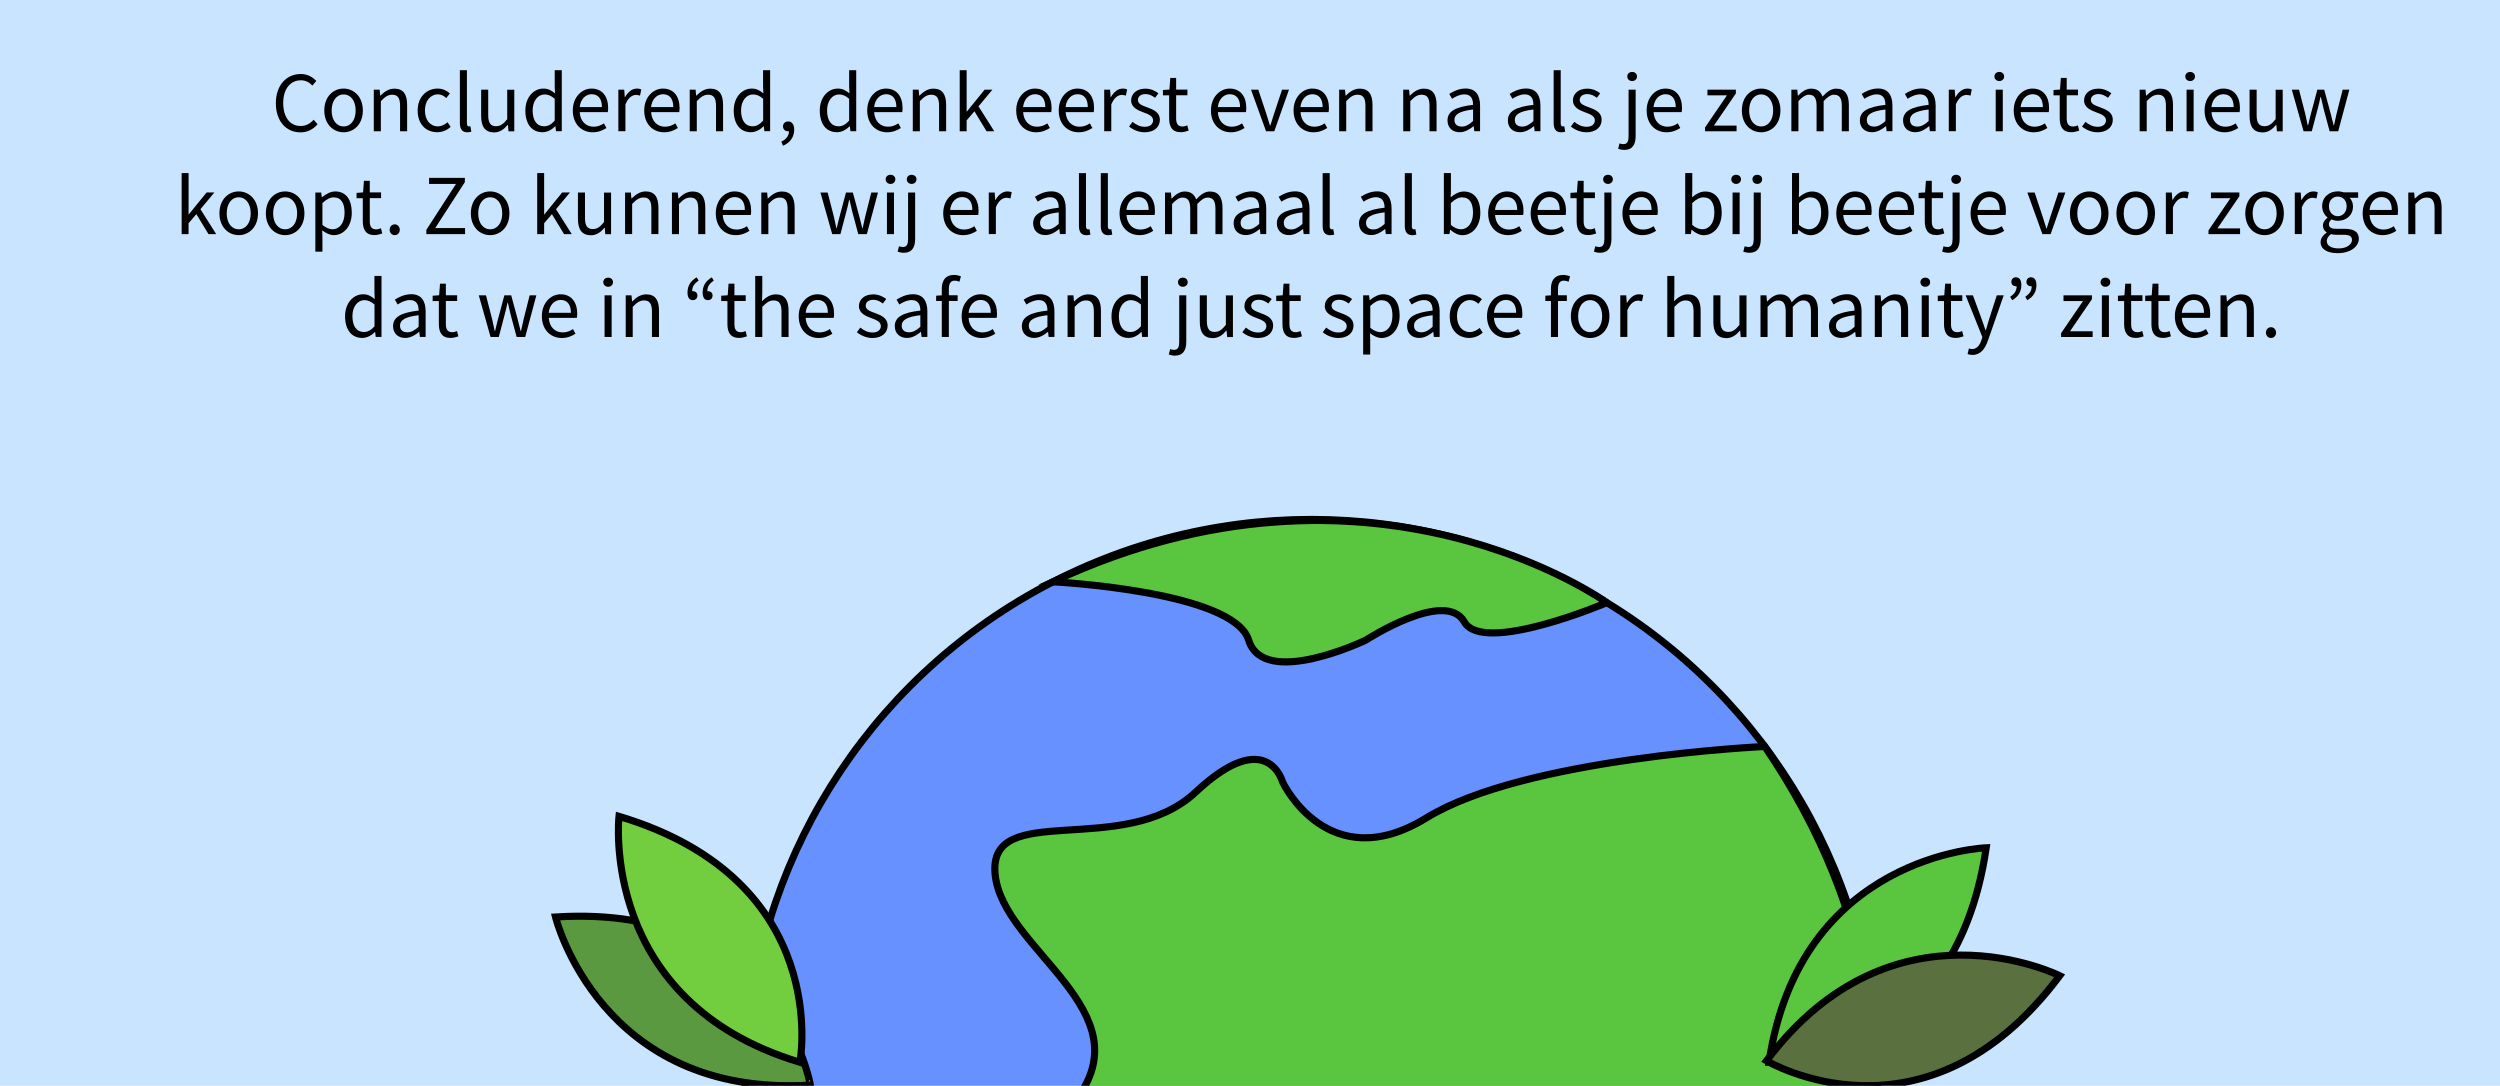 <?xml version="1.0" encoding="utf-8"?>
<!-- Generator: Adobe Illustrator 28.0.0, SVG Export Plug-In . SVG Version: 6.00 Build 0)  -->
<svg version="1.1" id="Laag_1" xmlns="http://www.w3.org/2000/svg" xmlns:xlink="http://www.w3.org/1999/xlink" x="0px" y="0px"
	 viewBox="0 0 350 152" style="enable-background:new 0 0 350 152;" xml:space="preserve">
<style type="text/css">
	.st0{fill:#C9E4FF;}
	.st1{fill:#6691FF;stroke:#000000;stroke-miterlimit:10;}
	.st2{fill:#5AC63F;stroke:#000000;stroke-miterlimit:10;}
	.st3{fill:#5A993F;stroke:#000000;stroke-miterlimit:10;}
	.st4{fill:#72CE3F;stroke:#000000;stroke-miterlimit:10;}
	.st5{fill:#5A703F;stroke:#000000;stroke-miterlimit:10;}
	.st6{fill:none;}
</style>
<rect class="st0" width="350" height="152"/>
<g>
	<g>
		<circle class="st1" cx="183.59" cy="152" r="79.28"/>
		<path class="st2" d="M147.4,81.45c0,0,25.29,1.28,27.41,8.16s16.42,0,16.42,0s11.12-7.22,13.77-2.55s19.96-2.69,19.96-2.69
			S192.03,60.57,147.4,81.45z"/>
		<path class="st2" d="M247.07,104.51c0,0-33.6,1.52-47.37,9.99s-20.13-5-20.13-5s-2.12-8.02-12.18,1.4
			c-10.06,9.42-29.13,0.95-28.07,11.54s21.19,19.07,11.12,31.78s10.59,17.17,12.71,21.3c2.12,4.13,5.83,27.49,5.83,27.49
			s7.94,16.89,12.18,14.24c4.24-2.65,5.02-14.07,5.02-14.07s-0.06-16.15,7-16.66c7.05-0.52,9.7-15.88,9.7-15.88
			s27.01,16.45,28.6,11.14s15.6-1.93,15.6-1.93l3.58,14.43C250.66,194.28,279.62,152.25,247.07,104.51z"/>
	</g>
	<path class="st2" d="M278.07,118.69c0,0-26.1,0.88-30.41,30.04C247.66,148.73,273.51,149.79,278.07,118.69z"/>
	<path class="st3" d="M77.77,128.38c0,0,6.26,25.35,35.68,23.53C113.46,151.91,109.15,126.4,77.77,128.38z"/>
	<path class="st4" d="M86.66,114.29c0,0-2.9,25.95,25.33,34.43C111.99,148.72,116.77,123.3,86.66,114.29z"/>
	<path class="st5" d="M288.36,136.6c0,0-23.36-11.67-41.05,11.91C247.31,148.51,269.53,161.77,288.36,136.6z"/>
</g>
<g>
	<rect x="20.99" y="9.83" class="st6" width="325.19" height="44.35"/>
	<path d="M38.62,14.45c0-2.54,1.5-4.09,3.49-4.09c0.96,0,1.7,0.46,2.17,0.97l-0.55,0.65c-0.41-0.44-0.93-0.74-1.6-0.74
		c-1.49,0-2.48,1.22-2.48,3.18c0,1.98,0.94,3.22,2.44,3.22c0.75,0,1.32-0.33,1.82-0.88l0.55,0.63c-0.62,0.72-1.39,1.14-2.42,1.14
		C40.09,18.52,38.62,17,38.62,14.45z"/>
	<path d="M45.4,15.47c0-1.95,1.27-3.07,2.7-3.07c1.43,0,2.7,1.12,2.7,3.07c0,1.93-1.27,3.05-2.7,3.05
		C46.68,18.52,45.4,17.4,45.4,15.47z M49.79,15.47c0-1.34-0.68-2.25-1.68-2.25c-1,0-1.68,0.91-1.68,2.25s0.68,2.23,1.68,2.23
		C49.11,17.7,49.79,16.81,49.79,15.47z"/>
	<path d="M52.34,12.55h0.81l0.08,0.84h0.03c0.56-0.55,1.16-0.98,1.96-0.98c1.23,0,1.78,0.79,1.78,2.28v3.69h-0.99v-3.57
		c0-1.09-0.33-1.55-1.1-1.55c-0.6,0-1.01,0.3-1.59,0.9v4.22h-0.99V12.55z"/>
	<path d="M58.47,15.47c0-1.95,1.31-3.07,2.8-3.07c0.77,0,1.3,0.32,1.71,0.68l-0.5,0.65c-0.34-0.31-0.7-0.52-1.16-0.52
		c-1.06,0-1.83,0.91-1.83,2.25s0.73,2.23,1.8,2.23c0.53,0,1.01-0.26,1.37-0.58l0.43,0.66c-0.52,0.47-1.19,0.74-1.88,0.74
		C59.66,18.52,58.47,17.4,58.47,15.47z"/>
	<path d="M64.38,17.21V9.83h0.99v7.45c0,0.3,0.13,0.42,0.27,0.42c0.06,0,0.1,0,0.22-0.02l0.13,0.75c-0.14,0.05-0.31,0.09-0.57,0.09
		C64.68,18.52,64.38,18.05,64.38,17.21z"/>
	<path d="M67.36,16.24v-3.69h0.99v3.57c0,1.09,0.33,1.55,1.1,1.55c0.6,0,1.01-0.3,1.56-0.98v-4.13h0.99v5.83h-0.81l-0.08-0.91h-0.03
		c-0.54,0.64-1.12,1.06-1.92,1.06C67.91,18.52,67.36,17.73,67.36,16.24z"/>
	<path d="M73.55,15.47c0-1.89,1.19-3.07,2.52-3.07c0.68,0,1.12,0.25,1.63,0.68l-0.04-1V9.83h0.99v8.54h-0.81l-0.08-0.69h-0.03
		c-0.45,0.45-1.07,0.83-1.77,0.83C74.49,18.52,73.55,17.41,73.55,15.47z M77.66,16.89v-3.06c-0.5-0.44-0.95-0.61-1.42-0.61
		c-0.93,0-1.67,0.9-1.67,2.23c0,1.4,0.58,2.23,1.6,2.23C76.71,17.69,77.18,17.43,77.66,16.89z"/>
	<path d="M80.19,15.47c0-1.9,1.28-3.07,2.62-3.07c1.49,0,2.33,1.07,2.33,2.74c0,0.21-0.02,0.42-0.05,0.56h-3.93
		c0.07,1.23,0.83,2.04,1.94,2.04c0.56,0,1.02-0.18,1.45-0.47l0.35,0.65c-0.51,0.33-1.13,0.6-1.92,0.6
		C81.43,18.52,80.19,17.38,80.19,15.47z M84.27,14.99c0-1.17-0.53-1.8-1.44-1.8c-0.82,0-1.55,0.66-1.67,1.8H84.27z"/>
	<path d="M86.58,12.55h0.81l0.08,1.06h0.03c0.41-0.74,1-1.21,1.66-1.21c0.26,0,0.44,0.03,0.62,0.12l-0.18,0.87
		c-0.2-0.06-0.33-0.1-0.57-0.1c-0.49,0-1.08,0.35-1.47,1.34v3.74h-0.99V12.55z"/>
	<path d="M90.19,15.47c0-1.9,1.28-3.07,2.62-3.07c1.49,0,2.33,1.07,2.33,2.74c0,0.21-0.02,0.42-0.05,0.56h-3.93
		c0.07,1.23,0.83,2.04,1.94,2.04c0.56,0,1.02-0.18,1.45-0.47l0.35,0.65c-0.51,0.33-1.13,0.6-1.92,0.6
		C91.42,18.52,90.19,17.38,90.19,15.47z M94.26,14.99c0-1.17-0.53-1.8-1.44-1.8c-0.82,0-1.55,0.66-1.67,1.8H94.26z"/>
	<path d="M96.57,12.55h0.81l0.08,0.84h0.03c0.56-0.55,1.16-0.98,1.96-0.98c1.23,0,1.78,0.79,1.78,2.28v3.69h-0.99v-3.57
		c0-1.09-0.33-1.55-1.1-1.55c-0.6,0-1.01,0.3-1.59,0.9v4.22h-0.99V12.55z"/>
	<path d="M102.72,15.47c0-1.89,1.19-3.07,2.52-3.07c0.68,0,1.12,0.25,1.63,0.68l-0.04-1V9.83h0.99v8.54h-0.81l-0.08-0.69h-0.03
		c-0.45,0.45-1.07,0.83-1.77,0.83C103.67,18.52,102.72,17.41,102.72,15.47z M106.84,16.89v-3.06c-0.5-0.44-0.95-0.61-1.42-0.61
		c-0.93,0-1.67,0.9-1.67,2.23c0,1.4,0.58,2.23,1.6,2.23C105.88,17.69,106.35,17.43,106.84,16.89z"/>
	<path d="M109.38,19.83c0.68-0.3,1.08-0.83,1.08-1.49l-0.11-0.89l0.48,0.72c-0.13,0.16-0.31,0.21-0.5,0.21
		c-0.38,0-0.71-0.24-0.71-0.69c0-0.43,0.34-0.69,0.73-0.69c0.52,0,0.84,0.44,0.84,1.16c0,1.04-0.6,1.84-1.57,2.24L109.38,19.83z"/>
	<path d="M114.77,15.47c0-1.89,1.19-3.07,2.52-3.07c0.68,0,1.12,0.25,1.63,0.68l-0.04-1V9.83h0.99v8.54h-0.81l-0.08-0.69h-0.03
		c-0.45,0.45-1.07,0.83-1.77,0.83C115.71,18.52,114.77,17.41,114.77,15.47z M118.88,16.89v-3.06c-0.5-0.44-0.95-0.61-1.42-0.61
		c-0.93,0-1.67,0.9-1.67,2.23c0,1.4,0.58,2.23,1.6,2.23C117.93,17.69,118.39,17.43,118.88,16.89z"/>
	<path d="M121.41,15.47c0-1.9,1.28-3.07,2.62-3.07c1.49,0,2.33,1.07,2.33,2.74c0,0.21-0.02,0.42-0.05,0.56h-3.93
		c0.07,1.23,0.83,2.04,1.94,2.04c0.56,0,1.02-0.18,1.45-0.47l0.35,0.65c-0.51,0.33-1.13,0.6-1.92,0.6
		C122.65,18.52,121.41,17.38,121.41,15.47z M125.49,14.99c0-1.17-0.53-1.8-1.44-1.8c-0.82,0-1.55,0.66-1.67,1.8H125.49z"/>
	<path d="M127.8,12.55h0.81l0.08,0.84h0.03c0.56-0.55,1.16-0.98,1.96-0.98c1.23,0,1.78,0.79,1.78,2.28v3.69h-0.99v-3.57
		c0-1.09-0.33-1.55-1.1-1.55c-0.6,0-1.01,0.3-1.59,0.9v4.22h-0.99V12.55z"/>
	<path d="M134.36,9.83h0.97v5.79h0.03l2.49-3.07h1.09l-1.95,2.34l2.21,3.49h-1.08l-1.7-2.8l-1.09,1.27v1.53h-0.97V9.83z"/>
	<path d="M142.27,15.47c0-1.9,1.28-3.07,2.62-3.07c1.49,0,2.33,1.07,2.33,2.74c0,0.21-0.02,0.42-0.05,0.56h-3.93
		c0.07,1.23,0.83,2.04,1.94,2.04c0.56,0,1.02-0.18,1.45-0.47l0.35,0.65c-0.51,0.33-1.13,0.6-1.92,0.6
		C143.5,18.52,142.27,17.38,142.27,15.47z M146.34,14.99c0-1.17-0.53-1.8-1.44-1.8c-0.82,0-1.55,0.66-1.67,1.8H146.34z"/>
	<path d="M148.22,15.47c0-1.9,1.28-3.07,2.62-3.07c1.49,0,2.33,1.07,2.33,2.74c0,0.21-0.02,0.42-0.05,0.56h-3.93
		c0.07,1.23,0.83,2.04,1.94,2.04c0.56,0,1.02-0.18,1.45-0.47l0.35,0.65c-0.51,0.33-1.13,0.6-1.92,0.6
		C149.46,18.52,148.22,17.38,148.22,15.47z M152.29,14.99c0-1.17-0.53-1.8-1.44-1.8c-0.82,0-1.55,0.66-1.67,1.8H152.29z"/>
	<path d="M154.6,12.55h0.81l0.08,1.06h0.03c0.41-0.74,1-1.21,1.66-1.21c0.26,0,0.44,0.03,0.62,0.12l-0.18,0.87
		c-0.2-0.06-0.33-0.1-0.57-0.1c-0.49,0-1.08,0.35-1.47,1.34v3.74h-0.99V12.55z"/>
	<path d="M158.07,17.71l0.49-0.65c0.51,0.41,1.02,0.69,1.72,0.69c0.77,0,1.15-0.41,1.15-0.91c0-0.6-0.69-0.87-1.33-1.1
		c-0.82-0.3-1.74-0.7-1.74-1.68c0-0.93,0.75-1.65,2.01-1.65c0.73,0,1.36,0.3,1.81,0.65l-0.47,0.63c-0.4-0.3-0.81-0.52-1.33-0.52
		c-0.73,0-1.07,0.39-1.07,0.84c0,0.55,0.63,0.77,1.29,1.01c0.84,0.32,1.78,0.66,1.78,1.77c0,0.95-0.75,1.73-2.13,1.73
		C159.42,18.52,158.62,18.17,158.07,17.71z"/>
	<path d="M163.68,16.57v-3.22h-0.87V12.6l0.91-0.06l0.12-1.63h0.82v1.63h1.58v0.8h-1.58v3.24c0,0.71,0.23,1.13,0.9,1.13
		c0.21,0,0.48-0.08,0.66-0.16l0.19,0.74c-0.33,0.11-0.72,0.22-1.08,0.22C164.1,18.52,163.68,17.73,163.68,16.57z"/>
	<path d="M169.53,15.47c0-1.9,1.28-3.07,2.62-3.07c1.49,0,2.33,1.07,2.33,2.74c0,0.21-0.02,0.42-0.05,0.56h-3.93
		c0.07,1.23,0.83,2.04,1.94,2.04c0.56,0,1.02-0.18,1.45-0.47l0.35,0.65c-0.51,0.33-1.13,0.6-1.92,0.6
		C170.77,18.52,169.53,17.38,169.53,15.47z M173.61,14.99c0-1.17-0.53-1.8-1.44-1.8c-0.82,0-1.55,0.66-1.67,1.8H173.61z"/>
	<path d="M175.14,12.55h1.02l1.1,3.31c0.17,0.57,0.36,1.16,0.54,1.72h0.05c0.17-0.56,0.36-1.15,0.54-1.72l1.1-3.31h0.97l-2.06,5.83
		h-1.15L175.14,12.55z"/>
	<path d="M181.1,15.47c0-1.9,1.28-3.07,2.62-3.07c1.49,0,2.33,1.07,2.33,2.74c0,0.21-0.02,0.42-0.05,0.56h-3.93
		c0.07,1.23,0.83,2.04,1.94,2.04c0.56,0,1.02-0.18,1.45-0.47l0.35,0.65c-0.51,0.33-1.13,0.6-1.92,0.6
		C182.34,18.52,181.1,17.38,181.1,15.47z M185.17,14.99c0-1.17-0.53-1.8-1.44-1.8c-0.82,0-1.55,0.66-1.67,1.8H185.17z"/>
	<path d="M187.48,12.55h0.82l0.08,0.84h0.03c0.56-0.55,1.16-0.98,1.96-0.98c1.23,0,1.78,0.79,1.78,2.28v3.69h-0.99v-3.57
		c0-1.09-0.33-1.55-1.1-1.55c-0.6,0-1.01,0.3-1.59,0.9v4.22h-0.99V12.55z"/>
	<path d="M196.45,12.55h0.82l0.08,0.84h0.03c0.56-0.55,1.16-0.98,1.96-0.98c1.23,0,1.78,0.79,1.78,2.28v3.69h-0.99v-3.57
		c0-1.09-0.33-1.55-1.1-1.55c-0.6,0-1.01,0.3-1.59,0.9v4.22h-0.99V12.55z"/>
	<path d="M202.65,16.86c0-1.27,1.1-1.9,3.58-2.18c0-0.75-0.25-1.47-1.2-1.47c-0.67,0-1.28,0.32-1.74,0.62l-0.39-0.68
		c0.54-0.35,1.35-0.76,2.29-0.76c1.42,0,2.02,0.95,2.02,2.4v3.58h-0.81l-0.08-0.7h-0.03c-0.56,0.46-1.21,0.84-1.93,0.84
		C203.38,18.52,202.65,17.91,202.65,16.86z M206.23,16.95v-1.62c-1.95,0.23-2.61,0.71-2.61,1.46c0,0.66,0.45,0.93,1.02,0.93
		C205.2,17.73,205.67,17.45,206.23,16.95z"/>
	<path d="M211.1,16.86c0-1.27,1.1-1.9,3.58-2.18c0-0.75-0.25-1.47-1.2-1.47c-0.67,0-1.28,0.32-1.74,0.62l-0.39-0.68
		c0.54-0.35,1.35-0.76,2.29-0.76c1.42,0,2.02,0.95,2.02,2.4v3.58h-0.81l-0.08-0.7h-0.03c-0.56,0.46-1.21,0.84-1.93,0.84
		C211.83,18.52,211.1,17.91,211.1,16.86z M214.68,16.95v-1.62c-1.95,0.23-2.61,0.71-2.61,1.46c0,0.66,0.45,0.93,1.02,0.93
		C213.65,17.73,214.12,17.45,214.68,16.95z"/>
	<path d="M217.51,17.21V9.83h0.99v7.45c0,0.3,0.13,0.42,0.28,0.42c0.06,0,0.11,0,0.22-0.02l0.13,0.75
		c-0.14,0.05-0.31,0.09-0.57,0.09C217.81,18.52,217.51,18.05,217.51,17.21z"/>
	<path d="M219.92,17.71l0.49-0.65c0.51,0.41,1.02,0.69,1.72,0.69c0.77,0,1.15-0.41,1.15-0.91c0-0.6-0.69-0.87-1.33-1.1
		c-0.82-0.3-1.74-0.7-1.74-1.68c0-0.93,0.75-1.65,2.01-1.65c0.73,0,1.36,0.3,1.81,0.65l-0.47,0.63c-0.4-0.3-0.81-0.52-1.33-0.52
		c-0.73,0-1.07,0.39-1.07,0.84c0,0.55,0.63,0.77,1.29,1.01c0.84,0.32,1.78,0.66,1.78,1.77c0,0.95-0.75,1.73-2.13,1.73
		C221.27,18.52,220.47,18.17,219.92,17.71z"/>
	<path d="M226.54,20.83l0.19-0.75c0.15,0.05,0.35,0.1,0.55,0.1c0.58,0,0.72-0.44,0.72-1.15v-6.48h0.99v6.49
		c0,1.19-0.44,1.95-1.6,1.95C227.04,20.98,226.74,20.91,226.54,20.83z M227.82,10.71c0-0.39,0.3-0.64,0.68-0.64s0.68,0.25,0.68,0.64
		c0,0.37-0.3,0.64-0.68,0.64S227.82,11.08,227.82,10.71z"/>
	<path d="M230.53,15.47c0-1.9,1.28-3.07,2.62-3.07c1.49,0,2.33,1.07,2.33,2.74c0,0.21-0.02,0.42-0.05,0.56h-3.93
		c0.07,1.23,0.83,2.04,1.94,2.04c0.56,0,1.02-0.18,1.45-0.47l0.35,0.65c-0.51,0.33-1.13,0.6-1.92,0.6
		C231.76,18.52,230.53,17.38,230.53,15.47z M234.6,14.99c0-1.17-0.53-1.8-1.44-1.8c-0.82,0-1.55,0.66-1.67,1.8H234.6z"/>
	<path d="M238.7,17.85l3.07-4.5h-2.73v-0.8h3.98v0.53l-3.07,4.5h3.17v0.8h-4.42V17.85z"/>
	<path d="M243.86,15.47c0-1.95,1.27-3.07,2.7-3.07s2.7,1.12,2.7,3.07c0,1.93-1.27,3.05-2.7,3.05S243.86,17.4,243.86,15.47z
		 M248.24,15.47c0-1.34-0.68-2.25-1.68-2.25s-1.68,0.91-1.68,2.25s0.68,2.23,1.68,2.23S248.24,16.81,248.24,15.47z"/>
	<path d="M250.8,12.55h0.82l0.08,0.85h0.03c0.51-0.55,1.12-0.99,1.81-0.99c0.89,0,1.37,0.43,1.61,1.11
		c0.61-0.66,1.21-1.11,1.92-1.11c1.2,0,1.77,0.79,1.77,2.28v3.69h-0.99v-3.57c0-1.09-0.34-1.55-1.08-1.55c-0.45,0-0.92,0.3-1.46,0.9
		v4.22h-0.99v-3.57c0-1.09-0.34-1.55-1.08-1.55c-0.44,0-0.92,0.3-1.46,0.9v4.22h-0.99V12.55z"/>
	<path d="M260.38,16.86c0-1.27,1.1-1.9,3.58-2.18c0-0.75-0.25-1.47-1.2-1.47c-0.67,0-1.28,0.32-1.74,0.62l-0.39-0.68
		c0.54-0.35,1.35-0.76,2.29-0.76c1.42,0,2.02,0.95,2.02,2.4v3.58h-0.81l-0.08-0.7h-0.03c-0.56,0.46-1.21,0.84-1.93,0.84
		C261.12,18.52,260.38,17.91,260.38,16.86z M263.96,16.95v-1.62c-1.95,0.23-2.61,0.71-2.61,1.46c0,0.66,0.45,0.93,1.02,0.93
		C262.93,17.73,263.4,17.45,263.96,16.95z"/>
	<path d="M266.43,16.86c0-1.27,1.1-1.9,3.58-2.18c0-0.75-0.25-1.47-1.2-1.47c-0.67,0-1.28,0.32-1.74,0.62l-0.39-0.68
		c0.54-0.35,1.35-0.76,2.29-0.76c1.42,0,2.02,0.95,2.02,2.4v3.58h-0.81l-0.08-0.7h-0.03c-0.56,0.46-1.21,0.84-1.93,0.84
		C267.16,18.52,266.43,17.91,266.43,16.86z M270.01,16.95v-1.62c-1.95,0.23-2.61,0.71-2.61,1.46c0,0.66,0.45,0.93,1.02,0.93
		C268.98,17.73,269.45,17.45,270.01,16.95z"/>
	<path d="M272.84,12.55h0.82l0.08,1.06h0.03c0.41-0.74,1-1.21,1.66-1.21c0.26,0,0.44,0.03,0.62,0.12l-0.18,0.87
		c-0.2-0.06-0.33-0.1-0.57-0.1c-0.49,0-1.08,0.35-1.48,1.34v3.74h-0.99V12.55z"/>
	<path d="M279.22,10.71c0-0.39,0.3-0.64,0.68-0.64s0.68,0.25,0.68,0.64c0,0.37-0.3,0.64-0.68,0.64S279.22,11.08,279.22,10.71z
		 M279.4,12.55h0.99v5.83h-0.99V12.55z"/>
	<path d="M281.92,15.47c0-1.9,1.28-3.07,2.62-3.07c1.49,0,2.33,1.07,2.33,2.74c0,0.21-0.02,0.42-0.05,0.56h-3.93
		c0.07,1.23,0.83,2.04,1.94,2.04c0.56,0,1.02-0.18,1.45-0.47l0.35,0.65c-0.51,0.33-1.13,0.6-1.92,0.6
		C283.16,18.52,281.92,17.38,281.92,15.47z M286,14.99c0-1.17-0.53-1.8-1.44-1.8c-0.82,0-1.55,0.66-1.67,1.8H286z"/>
	<path d="M288.36,16.57v-3.22h-0.87V12.6l0.91-0.06l0.12-1.63h0.82v1.63h1.58v0.8h-1.58v3.24c0,0.71,0.23,1.13,0.9,1.13
		c0.21,0,0.47-0.08,0.66-0.16l0.19,0.74c-0.33,0.11-0.72,0.22-1.08,0.22C288.78,18.52,288.36,17.73,288.36,16.57z"/>
	<path d="M291.48,17.71l0.49-0.65c0.51,0.41,1.02,0.69,1.72,0.69c0.77,0,1.15-0.41,1.15-0.91c0-0.6-0.69-0.87-1.33-1.1
		c-0.82-0.3-1.74-0.7-1.74-1.68c0-0.93,0.75-1.65,2.01-1.65c0.73,0,1.36,0.3,1.81,0.65l-0.47,0.63c-0.4-0.3-0.81-0.52-1.33-0.52
		c-0.73,0-1.07,0.39-1.07,0.84c0,0.55,0.63,0.77,1.29,1.01c0.84,0.32,1.78,0.66,1.78,1.77c0,0.95-0.75,1.73-2.13,1.73
		C292.82,18.52,292.03,18.17,291.48,17.71z"/>
	<path d="M299.55,12.55h0.82l0.08,0.84h0.03c0.56-0.55,1.16-0.98,1.96-0.98c1.23,0,1.78,0.79,1.78,2.28v3.69h-0.99v-3.57
		c0-1.09-0.33-1.55-1.1-1.55c-0.6,0-1.01,0.3-1.59,0.9v4.22h-0.99V12.55z"/>
	<path d="M305.94,10.71c0-0.39,0.3-0.64,0.68-0.64s0.68,0.25,0.68,0.64c0,0.37-0.3,0.64-0.68,0.64S305.94,11.08,305.94,10.71z
		 M306.12,12.55h0.99v5.83h-0.99V12.55z"/>
	<path d="M308.64,15.47c0-1.9,1.28-3.07,2.62-3.07c1.49,0,2.33,1.07,2.33,2.74c0,0.21-0.02,0.42-0.05,0.56h-3.93
		c0.07,1.23,0.83,2.04,1.94,2.04c0.56,0,1.02-0.18,1.45-0.47l0.35,0.65c-0.51,0.33-1.13,0.6-1.92,0.6
		C309.87,18.52,308.64,17.38,308.64,15.47z M312.71,14.99c0-1.17-0.53-1.8-1.44-1.8c-0.82,0-1.55,0.66-1.67,1.8H312.71z"/>
	<path d="M314.94,16.24v-3.69h0.99v3.57c0,1.09,0.33,1.55,1.1,1.55c0.6,0,1.01-0.3,1.56-0.98v-4.13h0.99v5.83h-0.81l-0.08-0.91
		h-0.03c-0.54,0.64-1.12,1.06-1.92,1.06C315.49,18.52,314.94,17.73,314.94,16.24z"/>
	<path d="M320.85,12.55h1.01l0.87,3.37c0.13,0.55,0.23,1.08,0.35,1.63h0.05c0.13-0.55,0.25-1.08,0.4-1.63l0.9-3.37h0.96l0.91,3.37
		c0.14,0.55,0.27,1.08,0.41,1.63h0.05c0.13-0.55,0.24-1.07,0.36-1.63l0.85-3.37h0.94l-1.56,5.83h-1.2l-0.84-3.13
		c-0.14-0.55-0.25-1.09-0.39-1.68h-0.05c-0.13,0.59-0.24,1.14-0.4,1.69l-0.82,3.12h-1.15L320.85,12.55z"/>
	<path d="M25.43,24.23h0.97v5.79h0.03l2.49-3.07h1.09l-1.95,2.34l2.21,3.49h-1.08l-1.7-2.8l-1.09,1.27v1.53h-0.97V24.23z"/>
	<path d="M30.72,29.87c0-1.95,1.27-3.07,2.7-3.07s2.7,1.12,2.7,3.07c0,1.93-1.27,3.05-2.7,3.05S30.72,31.8,30.72,29.87z M35.1,29.87
		c0-1.34-0.68-2.25-1.68-2.25c-1,0-1.68,0.91-1.68,2.25s0.68,2.23,1.68,2.23C34.42,32.1,35.1,31.21,35.1,29.87z"/>
	<path d="M37.22,29.87c0-1.95,1.27-3.07,2.7-3.07s2.7,1.12,2.7,3.07c0,1.93-1.27,3.05-2.7,3.05S37.22,31.8,37.22,29.87z M41.6,29.87
		c0-1.34-0.68-2.25-1.68-2.25c-1,0-1.68,0.91-1.68,2.25s0.68,2.23,1.68,2.23C40.92,32.1,41.6,31.21,41.6,29.87z"/>
	<path d="M44.16,26.95h0.81l0.08,0.67h0.03c0.53-0.44,1.18-0.82,1.86-0.82c1.51,0,2.31,1.17,2.31,2.97c0,1.99-1.19,3.15-2.52,3.15
		c-0.53,0-1.08-0.25-1.62-0.68l0.03,1.02v1.97h-0.99V26.95z M48.24,29.78c0-1.29-0.44-2.15-1.54-2.15c-0.49,0-0.99,0.27-1.56,0.8
		v3.06c0.53,0.44,1.03,0.61,1.42,0.61C47.53,32.09,48.24,31.22,48.24,29.78z"/>
	<path d="M50.79,30.97v-3.22h-0.87V27l0.91-0.06l0.12-1.63h0.82v1.63h1.58v0.8h-1.58v3.24c0,0.71,0.23,1.13,0.9,1.13
		c0.21,0,0.48-0.08,0.66-0.16l0.19,0.74c-0.33,0.11-0.72,0.22-1.08,0.22C51.21,32.92,50.79,32.13,50.79,30.97z"/>
	<path d="M54.55,32.17c0-0.45,0.32-0.76,0.71-0.76c0.39,0,0.71,0.31,0.71,0.76c0,0.44-0.32,0.75-0.71,0.75
		C54.87,32.92,54.55,32.61,54.55,32.17z"/>
	<path d="M59.69,32.18l4.15-6.43h-3.77v-0.85h5.01v0.6l-4.15,6.43h4.18v0.85h-5.42V32.18z"/>
	<path d="M65.92,29.87c0-1.95,1.27-3.07,2.7-3.07s2.7,1.12,2.7,3.07c0,1.93-1.27,3.05-2.7,3.05S65.92,31.8,65.92,29.87z
		 M70.31,29.87c0-1.34-0.68-2.25-1.68-2.25c-1,0-1.68,0.91-1.68,2.25s0.68,2.23,1.68,2.23C69.63,32.1,70.31,31.21,70.31,29.87z"/>
	<path d="M75.21,24.23h0.97v5.79h0.03l2.49-3.07h1.09l-1.95,2.34l2.21,3.49h-1.08l-1.7-2.8l-1.09,1.27v1.53h-0.97V24.23z"/>
	<path d="M80.91,30.64v-3.69h0.99v3.57c0,1.09,0.33,1.55,1.1,1.55c0.6,0,1.01-0.3,1.56-0.98v-4.13h0.99v5.83h-0.81l-0.08-0.91h-0.03
		c-0.54,0.64-1.12,1.06-1.92,1.06C81.46,32.92,80.91,32.13,80.91,30.64z"/>
	<path d="M87.51,26.95h0.81l0.08,0.84h0.03C89,27.24,89.6,26.8,90.4,26.8c1.23,0,1.78,0.79,1.78,2.28v3.69h-0.99v-3.57
		c0-1.09-0.33-1.55-1.1-1.55c-0.6,0-1.01,0.3-1.59,0.9v4.22h-0.99V26.95z"/>
	<path d="M94.08,26.95h0.81l0.08,0.84h0.03c0.56-0.55,1.16-0.98,1.96-0.98c1.23,0,1.78,0.79,1.78,2.28v3.69h-0.99v-3.57
		c0-1.09-0.33-1.55-1.1-1.55c-0.6,0-1.01,0.3-1.59,0.9v4.22h-0.99V26.95z"/>
	<path d="M100.21,29.87c0-1.9,1.28-3.07,2.62-3.07c1.49,0,2.33,1.07,2.33,2.74c0,0.21-0.02,0.42-0.05,0.56h-3.93
		c0.07,1.23,0.83,2.04,1.94,2.04c0.56,0,1.02-0.18,1.45-0.47l0.35,0.65c-0.51,0.33-1.13,0.6-1.92,0.6
		C101.44,32.92,100.21,31.78,100.21,29.87z M104.28,29.39c0-1.17-0.53-1.8-1.44-1.8c-0.82,0-1.55,0.66-1.67,1.8H104.28z"/>
	<path d="M106.59,26.95h0.81l0.08,0.84h0.03c0.56-0.55,1.16-0.98,1.96-0.98c1.23,0,1.78,0.79,1.78,2.28v3.69h-0.99v-3.57
		c0-1.09-0.33-1.55-1.1-1.55c-0.6,0-1.01,0.3-1.59,0.9v4.22h-0.99V26.95z"/>
	<path d="M114.86,26.95h1.01l0.87,3.37c0.13,0.55,0.23,1.08,0.35,1.63h0.05c0.13-0.55,0.25-1.08,0.4-1.63l0.9-3.37h0.96l0.91,3.37
		c0.14,0.55,0.27,1.08,0.41,1.63h0.05c0.13-0.55,0.23-1.07,0.36-1.63l0.85-3.37h0.94l-1.56,5.83h-1.2l-0.84-3.13
		c-0.14-0.55-0.25-1.09-0.39-1.68h-0.05c-0.13,0.59-0.24,1.14-0.4,1.69l-0.82,3.12h-1.15L114.86,26.95z"/>
	<path d="M123.99,25.11c0-0.39,0.3-0.64,0.68-0.64c0.38,0,0.68,0.25,0.68,0.64c0,0.37-0.3,0.64-0.68,0.64
		C124.29,25.75,123.99,25.48,123.99,25.11z M124.17,26.95h0.99v5.83h-0.99V26.95z"/>
	<path d="M125.67,35.23l0.19-0.75c0.15,0.05,0.35,0.1,0.55,0.1c0.58,0,0.72-0.44,0.72-1.15v-6.48h0.99v6.49
		c0,1.19-0.44,1.95-1.6,1.95C126.17,35.38,125.87,35.31,125.67,35.23z M126.95,25.11c0-0.39,0.3-0.64,0.68-0.64
		c0.38,0,0.68,0.25,0.68,0.64c0,0.37-0.3,0.64-0.68,0.64C127.25,25.75,126.95,25.48,126.95,25.11z"/>
	<path d="M132.05,29.87c0-1.9,1.28-3.07,2.62-3.07c1.49,0,2.33,1.07,2.33,2.74c0,0.21-0.02,0.42-0.05,0.56h-3.93
		c0.07,1.23,0.83,2.04,1.94,2.04c0.56,0,1.02-0.18,1.45-0.47l0.35,0.65c-0.51,0.33-1.13,0.6-1.92,0.6
		C133.29,32.92,132.05,31.78,132.05,29.87z M136.13,29.39c0-1.17-0.53-1.8-1.44-1.8c-0.82,0-1.55,0.66-1.67,1.8H136.13z"/>
	<path d="M138.44,26.95h0.81l0.08,1.06h0.03c0.41-0.74,1-1.21,1.66-1.21c0.26,0,0.44,0.03,0.62,0.12l-0.18,0.87
		c-0.2-0.06-0.33-0.1-0.57-0.1c-0.49,0-1.08,0.35-1.47,1.34v3.74h-0.99V26.95z"/>
	<path d="M144.64,31.26c0-1.27,1.1-1.9,3.58-2.18c0-0.75-0.25-1.47-1.2-1.47c-0.67,0-1.28,0.32-1.74,0.62l-0.39-0.68
		c0.54-0.35,1.35-0.76,2.29-0.76c1.42,0,2.02,0.95,2.02,2.4v3.58h-0.81l-0.08-0.7h-0.03c-0.56,0.46-1.2,0.84-1.93,0.84
		C145.37,32.92,144.64,32.31,144.64,31.26z M148.22,31.35v-1.62c-1.95,0.23-2.61,0.71-2.61,1.46c0,0.66,0.45,0.93,1.02,0.93
		C147.19,32.13,147.66,31.85,148.22,31.35z"/>
	<path d="M151.05,31.61v-7.37h0.99v7.45c0,0.3,0.13,0.42,0.27,0.42c0.06,0,0.1,0,0.22-0.02l0.13,0.75
		c-0.14,0.05-0.31,0.09-0.57,0.09C151.35,32.92,151.05,32.45,151.05,31.61z"/>
	<path d="M154.11,31.61v-7.37h0.99v7.45c0,0.3,0.13,0.42,0.27,0.42c0.06,0,0.1,0,0.22-0.02l0.13,0.75
		c-0.14,0.05-0.31,0.09-0.57,0.09C154.41,32.92,154.11,32.45,154.11,31.61z"/>
	<path d="M156.74,29.87c0-1.9,1.28-3.07,2.62-3.07c1.49,0,2.33,1.07,2.33,2.74c0,0.21-0.02,0.42-0.05,0.56h-3.93
		c0.07,1.23,0.83,2.04,1.94,2.04c0.56,0,1.02-0.18,1.45-0.47l0.35,0.65c-0.51,0.33-1.13,0.6-1.92,0.6
		C157.97,32.92,156.74,31.78,156.74,29.87z M160.81,29.39c0-1.17-0.53-1.8-1.44-1.8c-0.82,0-1.55,0.66-1.67,1.8H160.81z"/>
	<path d="M163.12,26.95h0.81l0.08,0.85h0.03c0.51-0.55,1.12-0.99,1.81-0.99c0.89,0,1.37,0.43,1.61,1.11
		c0.61-0.66,1.21-1.11,1.92-1.11c1.2,0,1.77,0.79,1.77,2.28v3.69h-0.99v-3.57c0-1.09-0.34-1.55-1.08-1.55c-0.45,0-0.92,0.3-1.46,0.9
		v4.22h-0.99v-3.57c0-1.09-0.34-1.55-1.08-1.55c-0.44,0-0.92,0.3-1.46,0.9v4.22h-0.99V26.95z"/>
	<path d="M172.71,31.26c0-1.27,1.1-1.9,3.58-2.18c0-0.75-0.25-1.47-1.2-1.47c-0.67,0-1.28,0.32-1.74,0.62l-0.39-0.68
		c0.54-0.35,1.35-0.76,2.29-0.76c1.42,0,2.02,0.95,2.02,2.4v3.58h-0.81l-0.08-0.7h-0.03c-0.56,0.46-1.2,0.84-1.93,0.84
		C173.44,32.92,172.71,32.31,172.71,31.26z M176.29,31.35v-1.62c-1.95,0.23-2.61,0.71-2.61,1.46c0,0.66,0.45,0.93,1.02,0.93
		C175.26,32.13,175.72,31.85,176.29,31.35z"/>
	<path d="M178.76,31.26c0-1.27,1.1-1.9,3.58-2.18c0-0.75-0.25-1.47-1.2-1.47c-0.67,0-1.28,0.32-1.74,0.62l-0.39-0.68
		c0.54-0.35,1.35-0.76,2.29-0.76c1.42,0,2.03,0.95,2.03,2.4v3.58h-0.82l-0.08-0.7h-0.03c-0.56,0.46-1.2,0.84-1.93,0.84
		C179.49,32.92,178.76,32.31,178.76,31.26z M182.34,31.35v-1.62c-1.95,0.23-2.61,0.71-2.61,1.46c0,0.66,0.45,0.93,1.02,0.93
		C181.31,32.13,181.77,31.85,182.34,31.35z"/>
	<path d="M185.17,31.61v-7.37h0.99v7.45c0,0.3,0.13,0.42,0.28,0.42c0.06,0,0.11,0,0.22-0.02l0.13,0.75
		c-0.14,0.05-0.31,0.09-0.57,0.09C185.47,32.92,185.17,32.45,185.17,31.61z"/>
	<path d="M190.26,31.26c0-1.27,1.1-1.9,3.58-2.18c0-0.75-0.25-1.47-1.2-1.47c-0.67,0-1.28,0.32-1.74,0.62l-0.39-0.68
		c0.54-0.35,1.35-0.76,2.29-0.76c1.42,0,2.02,0.95,2.02,2.4v3.58h-0.81l-0.08-0.7h-0.03c-0.56,0.46-1.21,0.84-1.93,0.84
		C191,32.92,190.26,32.31,190.26,31.26z M193.85,31.35v-1.62c-1.95,0.23-2.61,0.71-2.61,1.46c0,0.66,0.45,0.93,1.02,0.93
		C192.82,32.13,193.28,31.85,193.85,31.35z"/>
	<path d="M196.67,31.61v-7.37h0.99v7.45c0,0.3,0.13,0.42,0.28,0.42c0.06,0,0.11,0,0.22-0.02l0.13,0.75
		c-0.14,0.05-0.31,0.09-0.57,0.09C196.98,32.92,196.67,32.45,196.67,31.61z"/>
	<path d="M203.05,32.17h-0.03l-0.09,0.6h-0.79v-8.54h0.99v2.34l-0.03,1.05c0.53-0.46,1.18-0.81,1.83-0.81
		c1.51,0,2.32,1.17,2.32,2.97c0,1.99-1.19,3.15-2.53,3.15C204.17,32.92,203.56,32.64,203.05,32.17z M206.22,29.78
		c0-1.29-0.44-2.15-1.54-2.15c-0.49,0-1.01,0.27-1.56,0.8v3.06c0.51,0.44,1.04,0.61,1.42,0.61
		C205.5,32.09,206.22,31.22,206.22,29.78z"/>
	<path d="M208.34,29.87c0-1.9,1.28-3.07,2.62-3.07c1.49,0,2.33,1.07,2.33,2.74c0,0.21-0.02,0.42-0.05,0.56h-3.93
		c0.07,1.23,0.83,2.04,1.94,2.04c0.56,0,1.02-0.18,1.45-0.47l0.35,0.65c-0.51,0.33-1.13,0.6-1.92,0.6
		C209.57,32.92,208.34,31.78,208.34,29.87z M212.41,29.39c0-1.17-0.53-1.8-1.44-1.8c-0.82,0-1.55,0.66-1.67,1.8H212.41z"/>
	<path d="M214.29,29.87c0-1.9,1.28-3.07,2.62-3.07c1.49,0,2.33,1.07,2.33,2.74c0,0.21-0.02,0.42-0.05,0.56h-3.93
		c0.07,1.23,0.83,2.04,1.94,2.04c0.56,0,1.02-0.18,1.45-0.47l0.35,0.65c-0.51,0.33-1.13,0.6-1.92,0.6
		C215.53,32.92,214.29,31.78,214.29,29.87z M218.36,29.39c0-1.17-0.53-1.8-1.44-1.8c-0.82,0-1.55,0.66-1.67,1.8H218.36z"/>
	<path d="M220.73,30.97v-3.22h-0.87V27l0.91-0.06l0.12-1.63h0.82v1.63h1.58v0.8h-1.58v3.24c0,0.71,0.23,1.13,0.9,1.13
		c0.21,0,0.47-0.08,0.66-0.16l0.19,0.74c-0.33,0.11-0.72,0.22-1.08,0.22C221.15,32.92,220.73,32.13,220.73,30.97z"/>
	<path d="M223.15,35.23l0.19-0.75c0.15,0.05,0.35,0.1,0.55,0.1c0.58,0,0.72-0.44,0.72-1.15v-6.48h0.99v6.49
		c0,1.19-0.44,1.95-1.6,1.95C223.65,35.38,223.35,35.31,223.15,35.23z M224.44,25.11c0-0.39,0.3-0.64,0.68-0.64s0.68,0.25,0.68,0.64
		c0,0.37-0.3,0.64-0.68,0.64S224.44,25.48,224.44,25.11z"/>
	<path d="M227.14,29.87c0-1.9,1.28-3.07,2.62-3.07c1.49,0,2.33,1.07,2.33,2.74c0,0.21-0.02,0.42-0.05,0.56h-3.93
		c0.07,1.23,0.83,2.04,1.94,2.04c0.56,0,1.02-0.18,1.45-0.47l0.35,0.65c-0.51,0.33-1.13,0.6-1.92,0.6
		C228.38,32.92,227.14,31.78,227.14,29.87z M231.22,29.39c0-1.17-0.53-1.8-1.44-1.8c-0.82,0-1.55,0.66-1.67,1.8H231.22z"/>
	<path d="M236.84,32.17h-0.03l-0.09,0.6h-0.79v-8.54h0.99v2.34l-0.03,1.05c0.53-0.46,1.18-0.81,1.83-0.81
		c1.51,0,2.32,1.17,2.32,2.97c0,1.99-1.19,3.15-2.53,3.15C237.96,32.92,237.36,32.64,236.84,32.17z M240.01,29.78
		c0-1.29-0.44-2.15-1.54-2.15c-0.49,0-1.01,0.27-1.56,0.8v3.06c0.51,0.44,1.04,0.61,1.42,0.61
		C239.3,32.09,240.01,31.22,240.01,29.78z"/>
	<path d="M242.38,25.11c0-0.39,0.3-0.64,0.68-0.64s0.68,0.25,0.68,0.64c0,0.37-0.3,0.64-0.68,0.64S242.38,25.48,242.38,25.11z
		 M242.56,26.95h0.99v5.83h-0.99V26.95z"/>
	<path d="M244.06,35.23l0.19-0.75c0.15,0.05,0.35,0.1,0.55,0.1c0.58,0,0.72-0.44,0.72-1.15v-6.48h0.99v6.49
		c0,1.19-0.44,1.95-1.6,1.95C244.56,35.38,244.26,35.31,244.06,35.23z M245.34,25.11c0-0.39,0.3-0.64,0.68-0.64s0.68,0.25,0.68,0.64
		c0,0.37-0.3,0.64-0.68,0.64S245.34,25.48,245.34,25.11z"/>
	<path d="M251.79,32.17h-0.03l-0.09,0.6h-0.79v-8.54h0.99v2.34l-0.03,1.05c0.53-0.46,1.18-0.81,1.83-0.81
		c1.51,0,2.32,1.17,2.32,2.97c0,1.99-1.19,3.15-2.53,3.15C252.91,32.92,252.31,32.64,251.79,32.17z M254.96,29.78
		c0-1.29-0.44-2.15-1.54-2.15c-0.49,0-1.01,0.27-1.56,0.8v3.06c0.51,0.44,1.04,0.61,1.42,0.61
		C254.25,32.09,254.96,31.22,254.96,29.78z"/>
	<path d="M257.08,29.87c0-1.9,1.28-3.07,2.62-3.07c1.49,0,2.33,1.07,2.33,2.74c0,0.21-0.02,0.42-0.05,0.56h-3.93
		c0.07,1.23,0.83,2.04,1.94,2.04c0.56,0,1.02-0.18,1.45-0.47l0.35,0.65c-0.51,0.33-1.13,0.6-1.92,0.6
		C258.32,32.92,257.08,31.78,257.08,29.87z M261.16,29.39c0-1.17-0.53-1.8-1.44-1.8c-0.82,0-1.55,0.66-1.67,1.8H261.16z"/>
	<path d="M263.03,29.87c0-1.9,1.28-3.07,2.62-3.07c1.49,0,2.33,1.07,2.33,2.74c0,0.21-0.02,0.42-0.05,0.56h-3.93
		c0.07,1.23,0.83,2.04,1.94,2.04c0.56,0,1.02-0.18,1.45-0.47l0.35,0.65c-0.51,0.33-1.13,0.6-1.92,0.6
		C264.27,32.92,263.03,31.78,263.03,29.87z M267.11,29.39c0-1.17-0.53-1.8-1.44-1.8c-0.82,0-1.55,0.66-1.67,1.8H267.11z"/>
	<path d="M269.47,30.97v-3.22h-0.87V27l0.91-0.06l0.12-1.63h0.82v1.63h1.58v0.8h-1.58v3.24c0,0.71,0.23,1.13,0.9,1.13
		c0.21,0,0.47-0.08,0.66-0.16l0.19,0.74c-0.33,0.11-0.72,0.22-1.08,0.22C269.89,32.92,269.47,32.13,269.47,30.97z"/>
	<path d="M271.9,35.23l0.19-0.75c0.15,0.05,0.35,0.1,0.55,0.1c0.58,0,0.72-0.44,0.72-1.15v-6.48h0.99v6.49
		c0,1.19-0.44,1.95-1.6,1.95C272.4,35.38,272.1,35.31,271.9,35.23z M273.18,25.11c0-0.39,0.3-0.64,0.68-0.64s0.68,0.25,0.68,0.64
		c0,0.37-0.3,0.64-0.68,0.64S273.18,25.48,273.18,25.11z"/>
	<path d="M275.88,29.87c0-1.9,1.28-3.07,2.62-3.07c1.49,0,2.33,1.07,2.33,2.74c0,0.21-0.02,0.42-0.05,0.56h-3.93
		c0.07,1.23,0.83,2.04,1.94,2.04c0.56,0,1.02-0.18,1.45-0.47l0.35,0.65c-0.51,0.33-1.13,0.6-1.92,0.6
		C277.12,32.92,275.88,31.78,275.88,29.87z M279.96,29.39c0-1.17-0.53-1.8-1.44-1.8c-0.82,0-1.55,0.66-1.67,1.8H279.96z"/>
	<path d="M283.83,26.95h1.02l1.1,3.31c0.17,0.57,0.36,1.16,0.54,1.72h0.05c0.17-0.56,0.36-1.15,0.54-1.72l1.1-3.31h0.97l-2.06,5.83
		h-1.15L283.83,26.95z"/>
	<path d="M289.79,29.87c0-1.95,1.27-3.07,2.7-3.07s2.7,1.12,2.7,3.07c0,1.93-1.27,3.05-2.7,3.05S289.79,31.8,289.79,29.87z
		 M294.18,29.87c0-1.34-0.68-2.25-1.68-2.25s-1.68,0.91-1.68,2.25s0.68,2.23,1.68,2.23S294.18,31.21,294.18,29.87z"/>
	<path d="M296.3,29.87c0-1.95,1.27-3.07,2.7-3.07s2.7,1.12,2.7,3.07c0,1.93-1.27,3.05-2.7,3.05S296.3,31.8,296.3,29.87z
		 M300.68,29.87c0-1.34-0.68-2.25-1.68-2.25s-1.68,0.91-1.68,2.25S298,32.1,299,32.1S300.68,31.21,300.68,29.87z"/>
	<path d="M303.23,26.95h0.82l0.08,1.06h0.03c0.41-0.74,1-1.21,1.66-1.21c0.26,0,0.44,0.03,0.62,0.12l-0.18,0.87
		c-0.2-0.06-0.33-0.1-0.57-0.1c-0.49,0-1.08,0.35-1.48,1.34v3.74h-0.99V26.95z"/>
	<path d="M309.19,32.25l3.07-4.5h-2.73v-0.8h3.98v0.53l-3.07,4.5h3.17v0.8h-4.42V32.25z"/>
	<path d="M314.34,29.87c0-1.95,1.27-3.07,2.7-3.07s2.7,1.12,2.7,3.07c0,1.93-1.27,3.05-2.7,3.05S314.34,31.8,314.34,29.87z
		 M318.73,29.87c0-1.34-0.68-2.25-1.68-2.25s-1.68,0.91-1.68,2.25s0.68,2.23,1.68,2.23S318.73,31.21,318.73,29.87z"/>
	<path d="M321.28,26.95h0.82l0.08,1.06h0.03c0.41-0.74,1-1.21,1.66-1.21c0.26,0,0.44,0.03,0.62,0.12l-0.18,0.87
		c-0.2-0.06-0.33-0.1-0.57-0.1c-0.49,0-1.08,0.35-1.48,1.34v3.74h-0.99V26.95z"/>
	<path d="M324.88,33.9c0-0.5,0.32-0.97,0.85-1.32v-0.05c-0.3-0.19-0.52-0.5-0.52-0.96c0-0.48,0.34-0.87,0.64-1.08v-0.05
		c-0.39-0.3-0.75-0.87-0.75-1.57c0-1.28,1-2.08,2.19-2.08c0.32,0,0.61,0.06,0.82,0.14h2.03v0.76h-1.2c0.28,0.27,0.48,0.7,0.48,1.2
		c0,1.25-0.94,2.02-2.13,2.02c-0.28,0-0.61-0.07-0.87-0.2c-0.21,0.18-0.37,0.37-0.37,0.69c0,0.37,0.24,0.63,1.02,0.63h1.13
		c1.35,0,2.04,0.43,2.04,1.39c0,1.08-1.15,2.02-2.95,2.02C325.87,35.46,324.88,34.9,324.88,33.9z M329.28,33.59
		c0-0.54-0.41-0.72-1.17-0.72h-1.01c-0.22,0-0.5-0.02-0.76-0.09c-0.42,0.3-0.59,0.64-0.59,0.98c0,0.63,0.63,1.02,1.69,1.02
		C328.55,34.78,329.28,34.2,329.28,33.59z M328.53,28.88c0-0.85-0.55-1.36-1.24-1.36c-0.69,0-1.24,0.51-1.24,1.36
		c0,0.85,0.57,1.39,1.24,1.39S328.53,29.73,328.53,28.88z"/>
	<path d="M330.77,29.87c0-1.9,1.28-3.07,2.62-3.07c1.49,0,2.33,1.07,2.33,2.74c0,0.21-0.02,0.42-0.05,0.56h-3.93
		c0.07,1.23,0.83,2.04,1.94,2.04c0.56,0,1.02-0.18,1.45-0.47l0.35,0.65c-0.51,0.33-1.13,0.6-1.92,0.6
		C332.01,32.92,330.77,31.78,330.77,29.87z M334.85,29.39c0-1.17-0.53-1.8-1.44-1.8c-0.82,0-1.55,0.66-1.67,1.8H334.85z"/>
	<path d="M337.16,26.95h0.82l0.08,0.84h0.03c0.56-0.55,1.16-0.98,1.96-0.98c1.23,0,1.78,0.79,1.78,2.28v3.69h-0.99v-3.57
		c0-1.09-0.33-1.55-1.1-1.55c-0.6,0-1.01,0.3-1.59,0.9v4.22h-0.99V26.95z"/>
	<path d="M48.31,44.27c0-1.89,1.19-3.07,2.52-3.07c0.68,0,1.12,0.25,1.63,0.68l-0.04-1v-2.25h0.99v8.54H52.6l-0.08-0.69h-0.03
		c-0.45,0.45-1.07,0.83-1.77,0.83C49.26,47.32,48.31,46.21,48.31,44.27z M52.43,45.69v-3.06c-0.5-0.44-0.95-0.61-1.42-0.61
		c-0.93,0-1.67,0.9-1.67,2.23c0,1.4,0.58,2.23,1.6,2.23C51.47,46.49,51.94,46.23,52.43,45.69z"/>
	<path d="M55.03,45.66c0-1.27,1.1-1.9,3.58-2.18c0-0.75-0.25-1.47-1.2-1.47c-0.67,0-1.28,0.32-1.74,0.62l-0.39-0.68
		c0.54-0.35,1.35-0.76,2.29-0.76c1.42,0,2.02,0.95,2.02,2.4v3.58h-0.81l-0.08-0.7h-0.03c-0.56,0.46-1.2,0.84-1.93,0.84
		C55.76,47.32,55.03,46.71,55.03,45.66z M58.61,45.75v-1.62c-1.95,0.23-2.61,0.71-2.61,1.46c0,0.66,0.45,0.93,1.02,0.93
		C57.58,46.53,58.04,46.25,58.61,45.75z"/>
	<path d="M61.44,45.37v-3.22h-0.87V41.4l0.91-0.06l0.12-1.63h0.82v1.63h1.58v0.8h-1.58v3.24c0,0.71,0.23,1.13,0.9,1.13
		c0.21,0,0.48-0.08,0.66-0.16l0.19,0.74c-0.33,0.11-0.72,0.22-1.08,0.22C61.86,47.32,61.44,46.53,61.44,45.37z"/>
	<path d="M67.03,41.35h1.01l0.87,3.37c0.13,0.55,0.23,1.08,0.35,1.63h0.05c0.13-0.55,0.25-1.08,0.4-1.63l0.9-3.37h0.96l0.91,3.37
		c0.14,0.55,0.27,1.08,0.41,1.63h0.05c0.13-0.55,0.23-1.07,0.36-1.63l0.85-3.37h0.94l-1.56,5.83h-1.2l-0.84-3.13
		c-0.14-0.55-0.25-1.09-0.39-1.68h-0.05c-0.13,0.59-0.24,1.14-0.4,1.69l-0.82,3.12h-1.15L67.03,41.35z"/>
	<path d="M75.86,44.27c0-1.9,1.28-3.07,2.62-3.07c1.49,0,2.33,1.07,2.33,2.74c0,0.21-0.02,0.42-0.05,0.56h-3.93
		c0.07,1.23,0.83,2.04,1.94,2.04c0.56,0,1.02-0.18,1.45-0.47l0.35,0.65c-0.51,0.33-1.13,0.6-1.92,0.6
		C77.1,47.32,75.86,46.18,75.86,44.27z M79.93,43.79c0-1.17-0.53-1.8-1.44-1.8c-0.82,0-1.55,0.66-1.67,1.8H79.93z"/>
	<path d="M84.46,39.51c0-0.39,0.3-0.64,0.68-0.64c0.38,0,0.68,0.25,0.68,0.64c0,0.37-0.3,0.64-0.68,0.64
		C84.76,40.15,84.46,39.88,84.46,39.51z M84.64,41.35h0.99v5.83h-0.99V41.35z"/>
	<path d="M87.6,41.35h0.81l0.08,0.84h0.03c0.56-0.55,1.16-0.98,1.96-0.98c1.23,0,1.78,0.79,1.78,2.28v3.69h-0.99v-3.57
		c0-1.09-0.33-1.55-1.1-1.55c-0.6,0-1.01,0.3-1.59,0.9v4.22H87.6V41.35z"/>
	<path d="M96.25,40.96c0-0.96,0.45-1.65,1.28-2.13l0.28,0.46c-0.6,0.4-0.91,0.82-0.91,1.5l0.14,0.79l-0.5-0.61
		c0.15-0.14,0.27-0.21,0.46-0.21c0.33,0,0.64,0.22,0.64,0.6c0,0.41-0.27,0.66-0.64,0.66C96.53,42.04,96.25,41.66,96.25,40.96z
		 M98.37,40.96c0-0.96,0.45-1.65,1.28-2.13l0.28,0.46c-0.6,0.4-0.91,0.82-0.91,1.5l0.14,0.79l-0.5-0.61
		c0.15-0.14,0.27-0.21,0.46-0.21c0.33,0,0.64,0.22,0.64,0.6c0,0.41-0.27,0.66-0.64,0.66C98.65,42.04,98.37,41.66,98.37,40.96z"/>
	<path d="M101.84,45.37v-3.22h-0.87V41.4l0.91-0.06l0.12-1.63h0.82v1.63h1.58v0.8h-1.58v3.24c0,0.71,0.23,1.13,0.9,1.13
		c0.21,0,0.48-0.08,0.66-0.16l0.19,0.74c-0.33,0.11-0.72,0.22-1.08,0.22C102.26,47.32,101.84,46.53,101.84,45.37z"/>
	<path d="M105.73,38.63h0.99v2.34l-0.04,1.2c0.54-0.53,1.13-0.96,1.94-0.96c1.23,0,1.78,0.79,1.78,2.28v3.69h-0.99v-3.57
		c0-1.09-0.33-1.55-1.1-1.55c-0.6,0-1.01,0.3-1.59,0.9v4.22h-0.99V38.63z"/>
	<path d="M111.82,44.27c0-1.9,1.28-3.07,2.62-3.07c1.49,0,2.33,1.07,2.33,2.74c0,0.21-0.02,0.42-0.05,0.56h-3.93
		c0.07,1.23,0.83,2.04,1.94,2.04c0.56,0,1.02-0.18,1.45-0.47l0.35,0.65c-0.51,0.33-1.13,0.6-1.92,0.6
		C113.06,47.32,111.82,46.18,111.82,44.27z M115.9,43.79c0-1.17-0.53-1.8-1.44-1.8c-0.82,0-1.55,0.66-1.67,1.8H115.9z"/>
	<path d="M119.96,46.51l0.49-0.65c0.51,0.41,1.02,0.69,1.72,0.69c0.77,0,1.15-0.41,1.15-0.91c0-0.6-0.69-0.87-1.33-1.1
		c-0.82-0.3-1.74-0.7-1.74-1.68c0-0.93,0.75-1.65,2.01-1.65c0.73,0,1.36,0.3,1.81,0.65l-0.47,0.63c-0.4-0.3-0.81-0.52-1.33-0.52
		c-0.73,0-1.07,0.39-1.07,0.84c0,0.55,0.63,0.77,1.29,1.01c0.84,0.32,1.78,0.66,1.78,1.77c0,0.95-0.75,1.73-2.13,1.73
		C121.31,47.32,120.51,46.97,119.96,46.51z"/>
	<path d="M125.27,45.66c0-1.27,1.1-1.9,3.58-2.18c0-0.75-0.25-1.47-1.2-1.47c-0.67,0-1.28,0.32-1.74,0.62l-0.39-0.68
		c0.54-0.35,1.35-0.76,2.29-0.76c1.42,0,2.02,0.95,2.02,2.4v3.58h-0.81l-0.08-0.7h-0.03c-0.56,0.46-1.2,0.84-1.93,0.84
		C126.01,47.32,125.27,46.71,125.27,45.66z M128.85,45.75v-1.62c-1.95,0.23-2.61,0.71-2.61,1.46c0,0.66,0.45,0.93,1.02,0.93
		C127.82,46.53,128.29,46.25,128.85,45.75z"/>
	<path d="M131.05,41.4l0.84-0.06h2.18v0.8h-3.01V41.4z M131.85,40.43c0-1.18,0.54-1.94,1.71-1.94c0.35,0,0.7,0.09,0.97,0.2
		l-0.21,0.75c-0.22-0.1-0.45-0.15-0.66-0.15c-0.55,0-0.82,0.38-0.82,1.14v6.75h-0.99V40.43z"/>
	<path d="M134.63,44.27c0-1.9,1.28-3.07,2.62-3.07c1.49,0,2.33,1.07,2.33,2.74c0,0.21-0.02,0.42-0.05,0.56h-3.93
		c0.07,1.23,0.83,2.04,1.94,2.04c0.56,0,1.02-0.18,1.45-0.47l0.35,0.65c-0.51,0.33-1.13,0.6-1.92,0.6
		C135.87,47.32,134.63,46.18,134.63,44.27z M138.71,43.79c0-1.17-0.53-1.8-1.44-1.8c-0.82,0-1.55,0.66-1.67,1.8H138.71z"/>
	<path d="M143.06,45.66c0-1.27,1.1-1.9,3.58-2.18c0-0.75-0.25-1.47-1.2-1.47c-0.67,0-1.28,0.32-1.74,0.62l-0.39-0.68
		c0.54-0.35,1.35-0.76,2.29-0.76c1.42,0,2.02,0.95,2.02,2.4v3.58h-0.81l-0.08-0.7h-0.03c-0.56,0.46-1.2,0.84-1.93,0.84
		C143.79,47.32,143.06,46.71,143.06,45.66z M146.64,45.75v-1.62c-1.95,0.23-2.61,0.71-2.61,1.46c0,0.66,0.45,0.93,1.02,0.93
		C145.61,46.53,146.07,46.25,146.64,45.75z"/>
	<path d="M149.47,41.35h0.81l0.08,0.84h0.03c0.56-0.55,1.16-0.98,1.96-0.98c1.23,0,1.78,0.79,1.78,2.28v3.69h-0.99v-3.57
		c0-1.09-0.33-1.55-1.1-1.55c-0.6,0-1.01,0.3-1.59,0.9v4.22h-0.99V41.35z"/>
	<path d="M155.61,44.27c0-1.89,1.19-3.07,2.52-3.07c0.68,0,1.12,0.25,1.63,0.68l-0.04-1v-2.25h0.99v8.54h-0.81l-0.08-0.69h-0.03
		c-0.45,0.45-1.07,0.83-1.77,0.83C156.56,47.32,155.61,46.21,155.61,44.27z M159.73,45.69v-3.06c-0.5-0.44-0.95-0.61-1.42-0.61
		c-0.93,0-1.67,0.9-1.67,2.23c0,1.4,0.58,2.23,1.6,2.23C158.77,46.49,159.24,46.23,159.73,45.69z"/>
	<path d="M163.63,49.63l0.19-0.75c0.15,0.05,0.35,0.1,0.55,0.1c0.58,0,0.72-0.44,0.72-1.15v-6.48h0.99v6.49
		c0,1.19-0.44,1.95-1.6,1.95C164.13,49.78,163.83,49.71,163.63,49.63z M164.92,39.51c0-0.39,0.3-0.64,0.68-0.64
		c0.38,0,0.68,0.25,0.68,0.64c0,0.37-0.3,0.64-0.68,0.64C165.22,40.15,164.92,39.88,164.92,39.51z"/>
	<path d="M167.97,45.04v-3.69h0.99v3.57c0,1.09,0.33,1.55,1.1,1.55c0.6,0,1.01-0.3,1.56-0.98v-4.13h0.99v5.83h-0.81l-0.08-0.91
		h-0.03c-0.54,0.64-1.12,1.06-1.92,1.06C168.53,47.32,167.97,46.53,167.97,45.04z"/>
	<path d="M173.93,46.51l0.49-0.65c0.51,0.41,1.02,0.69,1.72,0.69c0.77,0,1.15-0.41,1.15-0.91c0-0.6-0.69-0.87-1.33-1.1
		c-0.82-0.3-1.74-0.7-1.74-1.68c0-0.93,0.75-1.65,2.01-1.65c0.73,0,1.36,0.3,1.81,0.65l-0.47,0.63c-0.4-0.3-0.81-0.52-1.33-0.52
		c-0.73,0-1.07,0.39-1.07,0.84c0,0.55,0.63,0.77,1.29,1.01c0.84,0.32,1.78,0.66,1.78,1.77c0,0.95-0.75,1.73-2.13,1.73
		C175.28,47.32,174.48,46.97,173.93,46.51z"/>
	<path d="M179.54,45.37v-3.22h-0.87V41.4l0.91-0.06l0.12-1.63h0.82v1.63h1.58v0.8h-1.58v3.24c0,0.71,0.23,1.13,0.9,1.13
		c0.21,0,0.47-0.08,0.66-0.16l0.19,0.74c-0.33,0.11-0.72,0.22-1.08,0.22C179.96,47.32,179.54,46.53,179.54,45.37z"/>
	<path d="M185.18,46.51l0.49-0.65c0.51,0.41,1.02,0.69,1.72,0.69c0.77,0,1.15-0.41,1.15-0.91c0-0.6-0.69-0.87-1.33-1.1
		c-0.82-0.3-1.74-0.7-1.74-1.68c0-0.93,0.75-1.65,2.01-1.65c0.73,0,1.36,0.3,1.81,0.65l-0.47,0.63c-0.4-0.3-0.81-0.52-1.33-0.52
		c-0.73,0-1.07,0.39-1.07,0.84c0,0.55,0.63,0.77,1.29,1.01c0.84,0.32,1.78,0.66,1.78,1.77c0,0.95-0.75,1.73-2.13,1.73
		C186.53,47.32,185.73,46.97,185.18,46.51z"/>
	<path d="M190.85,41.35h0.82l0.08,0.67h0.03c0.53-0.44,1.18-0.82,1.86-0.82c1.51,0,2.31,1.17,2.31,2.97c0,1.99-1.19,3.15-2.53,3.15
		c-0.53,0-1.08-0.25-1.62-0.68l0.03,1.02v1.97h-0.99V41.35z M194.94,44.18c0-1.29-0.44-2.15-1.54-2.15c-0.49,0-0.99,0.27-1.56,0.8
		v3.06c0.53,0.44,1.04,0.61,1.42,0.61C194.23,46.49,194.94,45.62,194.94,44.18z"/>
	<path d="M196.99,45.66c0-1.27,1.1-1.9,3.58-2.18c0-0.75-0.25-1.47-1.2-1.47c-0.67,0-1.28,0.32-1.74,0.62l-0.39-0.68
		c0.54-0.35,1.35-0.76,2.29-0.76c1.42,0,2.02,0.95,2.02,2.4v3.58h-0.81l-0.08-0.7h-0.03c-0.56,0.46-1.21,0.84-1.93,0.84
		C197.72,47.32,196.99,46.71,196.99,45.66z M200.57,45.75v-1.62c-1.95,0.23-2.61,0.71-2.61,1.46c0,0.66,0.45,0.93,1.02,0.93
		C199.54,46.53,200,46.25,200.57,45.75z"/>
	<path d="M202.96,44.27c0-1.95,1.31-3.07,2.8-3.07c0.76,0,1.29,0.32,1.71,0.68l-0.5,0.65c-0.34-0.31-0.7-0.52-1.16-0.52
		c-1.06,0-1.83,0.91-1.83,2.25s0.73,2.23,1.8,2.23c0.53,0,1-0.26,1.37-0.58l0.43,0.66c-0.52,0.47-1.19,0.74-1.88,0.74
		C204.14,47.32,202.96,46.2,202.96,44.27z"/>
	<path d="M208.18,44.27c0-1.9,1.28-3.07,2.62-3.07c1.49,0,2.33,1.07,2.33,2.74c0,0.21-0.02,0.42-0.05,0.56h-3.93
		c0.07,1.23,0.83,2.04,1.94,2.04c0.56,0,1.02-0.18,1.45-0.47l0.35,0.65c-0.51,0.33-1.13,0.6-1.92,0.6
		C209.42,47.32,208.18,46.18,208.18,44.27z M212.26,43.79c0-1.17-0.53-1.8-1.44-1.8c-0.82,0-1.55,0.66-1.67,1.8H212.26z"/>
	<path d="M216.34,41.4l0.84-0.06h2.18v0.8h-3.01V41.4z M217.13,40.43c0-1.18,0.54-1.94,1.71-1.94c0.35,0,0.7,0.09,0.97,0.2
		l-0.21,0.75c-0.22-0.1-0.45-0.15-0.66-0.15c-0.55,0-0.82,0.38-0.82,1.14v6.75h-0.99V40.43z"/>
	<path d="M219.92,44.27c0-1.95,1.27-3.07,2.7-3.07s2.7,1.12,2.7,3.07c0,1.93-1.27,3.05-2.7,3.05S219.92,46.2,219.92,44.27z
		 M224.3,44.27c0-1.34-0.68-2.25-1.68-2.25s-1.68,0.91-1.68,2.25s0.68,2.23,1.68,2.23S224.3,45.61,224.3,44.27z"/>
	<path d="M226.85,41.35h0.82l0.08,1.06h0.03c0.41-0.74,1-1.21,1.66-1.21c0.26,0,0.44,0.03,0.62,0.12l-0.18,0.87
		c-0.2-0.06-0.33-0.1-0.57-0.1c-0.49,0-1.08,0.35-1.48,1.34v3.74h-0.99V41.35z"/>
	<path d="M233.42,38.63h0.99v2.34l-0.04,1.2c0.54-0.53,1.14-0.96,1.94-0.96c1.23,0,1.78,0.79,1.78,2.28v3.69h-0.99v-3.57
		c0-1.09-0.33-1.55-1.1-1.55c-0.6,0-1.01,0.3-1.59,0.9v4.22h-0.99V38.63z"/>
	<path d="M239.87,45.04v-3.69h0.99v3.57c0,1.09,0.33,1.55,1.1,1.55c0.6,0,1.01-0.3,1.56-0.98v-4.13h0.99v5.83h-0.81l-0.08-0.91
		h-0.03c-0.54,0.64-1.12,1.06-1.92,1.06C240.42,47.32,239.87,46.53,239.87,45.04z"/>
	<path d="M246.48,41.35h0.82l0.08,0.85h0.03c0.51-0.55,1.12-0.99,1.81-0.99c0.89,0,1.37,0.43,1.61,1.11
		c0.61-0.66,1.21-1.11,1.92-1.11c1.2,0,1.77,0.79,1.77,2.28v3.69h-0.99v-3.57c0-1.09-0.34-1.55-1.08-1.55c-0.45,0-0.92,0.3-1.46,0.9
		v4.22h-0.99v-3.57c0-1.09-0.34-1.55-1.08-1.55c-0.44,0-0.92,0.3-1.46,0.9v4.22h-0.99V41.35z"/>
	<path d="M256.06,45.66c0-1.27,1.1-1.9,3.58-2.18c0-0.75-0.25-1.47-1.2-1.47c-0.67,0-1.28,0.32-1.74,0.62l-0.39-0.68
		c0.54-0.35,1.35-0.76,2.29-0.76c1.42,0,2.02,0.95,2.02,2.4v3.58h-0.81l-0.08-0.7h-0.03c-0.56,0.46-1.21,0.84-1.93,0.84
		C256.79,47.32,256.06,46.71,256.06,45.66z M259.64,45.75v-1.62c-1.95,0.23-2.61,0.71-2.61,1.46c0,0.66,0.45,0.93,1.02,0.93
		C258.61,46.53,259.08,46.25,259.64,45.75z"/>
	<path d="M262.47,41.35h0.82l0.08,0.84h0.03c0.56-0.55,1.16-0.98,1.96-0.98c1.23,0,1.78,0.79,1.78,2.28v3.69h-0.99v-3.57
		c0-1.09-0.33-1.55-1.1-1.55c-0.6,0-1.01,0.3-1.59,0.9v4.22h-0.99V41.35z"/>
	<path d="M268.86,39.51c0-0.39,0.3-0.64,0.68-0.64s0.68,0.25,0.68,0.64c0,0.37-0.3,0.64-0.68,0.64S268.86,39.88,268.86,39.51z
		 M269.04,41.35h0.99v5.83h-0.99V41.35z"/>
	<path d="M272.16,45.37v-3.22h-0.87V41.4l0.91-0.06l0.12-1.63h0.82v1.63h1.58v0.8h-1.58v3.24c0,0.71,0.23,1.13,0.9,1.13
		c0.21,0,0.47-0.08,0.66-0.16l0.19,0.74c-0.33,0.11-0.72,0.22-1.08,0.22C272.58,47.32,272.16,46.53,272.16,45.37z"/>
	<path d="M275.46,49.57l0.19-0.79c0.12,0.04,0.29,0.09,0.44,0.09c0.66,0,1.07-0.53,1.31-1.25l0.13-0.43l-2.34-5.84h1.02l1.19,3.23
		c0.18,0.51,0.38,1.1,0.57,1.64h0.05c0.17-0.53,0.33-1.13,0.49-1.64l1.04-3.23h0.97l-2.2,6.31c-0.41,1.16-1.01,2.03-2.18,2.03
		C275.87,49.69,275.65,49.64,275.46,49.57z"/>
	<path d="M281.42,41.55c0.6-0.4,0.91-0.82,0.91-1.5l-0.14-0.79l0.5,0.61c-0.15,0.14-0.27,0.21-0.46,0.21c-0.33,0-0.64-0.22-0.64-0.6
		c0-0.41,0.26-0.66,0.64-0.66c0.48,0,0.76,0.39,0.76,1.08c0,0.96-0.45,1.65-1.28,2.13L281.42,41.55z M283.53,41.55
		c0.6-0.4,0.91-0.82,0.91-1.5l-0.14-0.79l0.5,0.61c-0.15,0.14-0.27,0.21-0.46,0.21c-0.33,0-0.64-0.22-0.64-0.6
		c0-0.41,0.27-0.66,0.64-0.66c0.48,0,0.76,0.39,0.76,1.08c0,0.96-0.45,1.65-1.28,2.13L283.53,41.55z"/>
	<path d="M288.55,46.65l3.07-4.5h-2.73v-0.8h3.98v0.53l-3.07,4.5h3.17v0.8h-4.42V46.65z"/>
	<path d="M294.08,39.51c0-0.39,0.3-0.64,0.68-0.64s0.68,0.25,0.68,0.64c0,0.37-0.3,0.64-0.68,0.64S294.08,39.88,294.08,39.51z
		 M294.26,41.35h0.99v5.83h-0.99V41.35z"/>
	<path d="M297.38,45.37v-3.22h-0.87V41.4l0.91-0.06l0.12-1.63h0.82v1.63h1.58v0.8h-1.58v3.24c0,0.71,0.23,1.13,0.9,1.13
		c0.21,0,0.47-0.08,0.66-0.16l0.19,0.74c-0.33,0.11-0.72,0.22-1.08,0.22C297.81,47.32,297.38,46.53,297.38,45.37z"/>
	<path d="M301.2,45.37v-3.22h-0.87V41.4l0.91-0.06l0.12-1.63h0.82v1.63h1.58v0.8h-1.58v3.24c0,0.71,0.23,1.13,0.9,1.13
		c0.21,0,0.47-0.08,0.66-0.16l0.19,0.74c-0.33,0.11-0.72,0.22-1.08,0.22C301.62,47.32,301.2,46.53,301.2,45.37z"/>
	<path d="M304.48,44.27c0-1.9,1.28-3.07,2.62-3.07c1.49,0,2.33,1.07,2.33,2.74c0,0.21-0.02,0.42-0.05,0.56h-3.93
		c0.07,1.23,0.83,2.04,1.94,2.04c0.56,0,1.02-0.18,1.45-0.47l0.35,0.65c-0.51,0.33-1.13,0.6-1.92,0.6
		C305.72,47.32,304.48,46.18,304.48,44.27z M308.56,43.79c0-1.17-0.53-1.8-1.44-1.8c-0.82,0-1.55,0.66-1.67,1.8H308.56z"/>
	<path d="M310.87,41.35h0.82l0.08,0.84h0.03c0.56-0.55,1.16-0.98,1.96-0.98c1.23,0,1.78,0.79,1.78,2.28v3.69h-0.99v-3.57
		c0-1.09-0.33-1.55-1.1-1.55c-0.6,0-1.01,0.3-1.59,0.9v4.22h-0.99V41.35z"/>
	<path d="M317.23,46.57c0-0.45,0.32-0.76,0.71-0.76s0.71,0.31,0.71,0.76c0,0.44-0.32,0.75-0.71,0.75S317.23,47.01,317.23,46.57z"/>
</g>
<g>
</g>
<g>
</g>
<g>
</g>
<g>
</g>
<g>
</g>
<g>
</g>
<g>
</g>
<g>
</g>
<g>
</g>
<g>
</g>
<g>
</g>
<g>
</g>
<g>
</g>
<g>
</g>
</svg>
